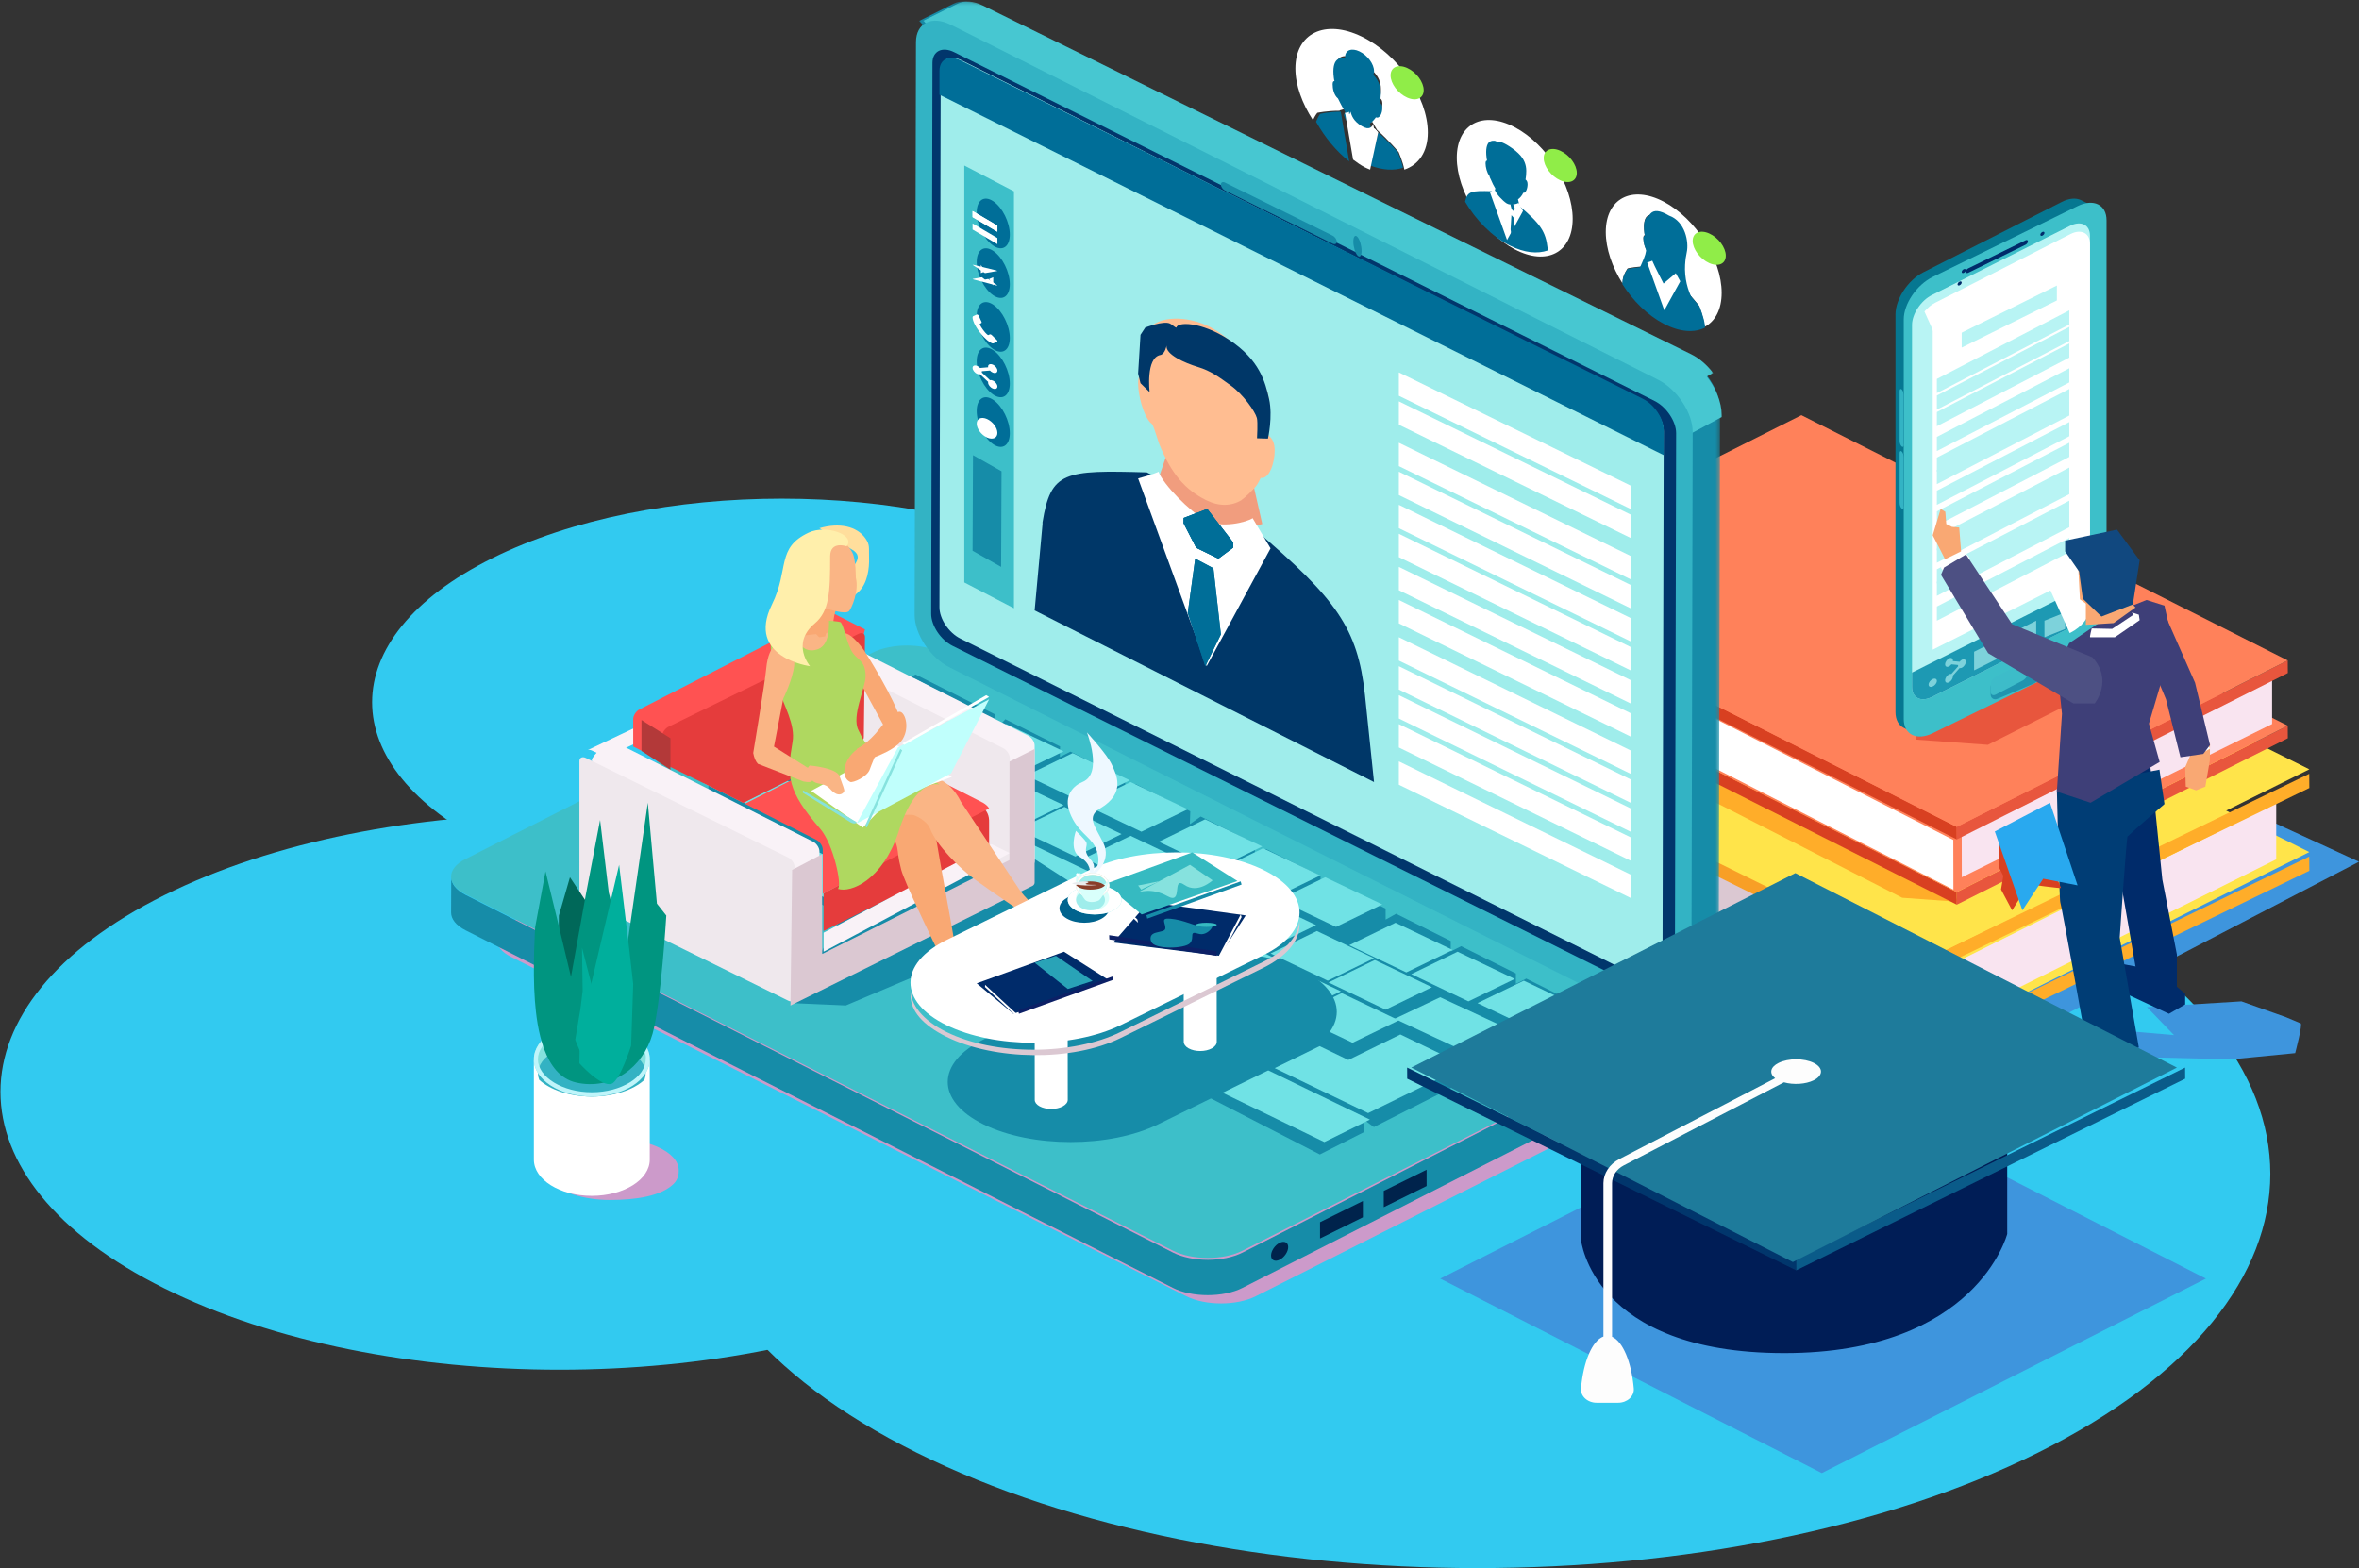 
<svg width="570px" height="379px" viewBox="0 0 570 379" version="1.1" xmlns="http://www.w3.org/2000/svg" xmlns:xlink="http://www.w3.org/1999/xlink">
    <rect x="0" y="0" width="570" height="379" fill="#333333" stroke="none"/>
    <defs>
        <polygon id="path-1" points="0.049 0.366 193.608 0.366 193.608 244.918 0.049 244.918"></polygon>
        <polygon id="path-3" points="0.049 0.363 190.946 0.363 190.946 96.886 0.049 96.886"></polygon>
    </defs>
    <g id="Welcome" stroke="none" stroke-width="1" fill="none" fill-rule="evenodd">
        <g id="Home" transform="translate(-135, -1213)">
            <g id="Group-579" transform="translate(135, 1213)">
                <g id="Group-15" transform="translate(0, 120)" fill="#32CAF0">
                    <path d="M492.453,96.314 C567.282,133.52 567.282,193.844 492.453,231.051 C417.624,268.257 296.302,268.257 221.473,231.051 C146.644,193.844 146.644,133.52 221.473,96.314 C296.302,59.107 417.624,59.107 492.453,96.314" id="Fill-4"></path>
                    <path d="M230.733,96.35 C283.49,122.582 283.49,165.113 230.733,191.344 C177.977,217.576 92.441,217.576 39.684,191.344 C-13.073,165.113 -13.073,122.582 39.684,96.35 C92.441,70.119 177.977,70.119 230.733,96.35" id="Fill-6"></path>
                    <path d="M258.874,14.92 C297.527,34.139 297.527,65.298 258.874,84.517 C220.222,103.736 157.554,103.736 118.901,84.517 C80.249,65.298 80.249,34.139 118.901,14.92 C157.554,-4.299 220.222,-4.299 258.874,14.92" id="Fill-8"></path>
                </g>
                <path d="M539.276,256 L513.08,255.376 L506,248.479 L525.299,250.152 L518.775,243.401 L541.592,242 L552.355,245.822 L555.877,247.308 C556.495,247.3 554.579,254.507 554.579,254.507 L539.276,256 Z" id="Fill-16" fill="#3E95DD"></path>
                <polygon id="Fill-18" fill="#3E95DD" points="547.692 198 570 208.253 492.951 248.346 465 251"></polygon>
                <polygon id="Fill-20" fill="#3E95DD" points="467 256 452.774 254.964 319 187.706 346.302 174"></polygon>
                <polygon id="Fill-22" fill="#F89F26" points="329 186 329.027 189.409 464 256 463.972 252.591"></polygon>
                <polygon id="Fill-24" fill="#FFAD29" points="464 252.562 464.028 256 558 210.435 557.975 207"></polygon>
                <polygon id="Fill-26" fill="#FFE44A" points="329 184.082 465.257 252 558 205.918 421.742 138"></polygon>
                <polygon id="Fill-28" fill="#DBC8D2" points="338 173 338.034 186.604 466 250 465.967 236.399"></polygon>
                <polygon id="Fill-30" fill="#F9E4F0" points="550 194 550 207.681 465.033 250 465 236.336"></polygon>
                <polygon id="Fill-32" fill="#F89F26" points="329 166 329.027 169.409 464 236 463.972 232.591"></polygon>
                <polygon id="Fill-34" fill="#FFAD29" points="464 232.563 464.028 236 558 190.435 557.975 187"></polygon>
                <polygon id="Fill-36" fill="#FFE44A" points="329 164.082 465.257 232 558 185.918 421.742 118"></polygon>
                <polygon id="Fill-38" fill="#FFAD29" points="474 218 459.623 216.964 346 158.939 366.76 148"></polygon>
                <g id="Group-46" transform="translate(355, 116)">
                    <polygon id="Fill-40" fill="#D84021" points="0.277 40.321 0.3 43.351 117.818 102.632 117.795 99.599"></polygon>
                    <polygon id="Fill-42" fill="#E8563D" points="117.795 99.599 117.818 102.632 197.801 62.41 197.779 59.377"></polygon>
                    <polygon id="Fill-44" fill="#FF815A" points="0.277 40.321 117.795 99.599 197.779 59.377 80.264 0.097"></polygon>
                </g>
                <polygon id="Fill-47" fill="#FFFFFF" points="362 147 362.027 159.013 472 215 471.973 202.987"></polygon>
                <polygon id="Fill-49" fill="#F9E4F0" points="549 163 549 174.971 474.028 212 474 200.043"></polygon>
                <g id="Group-57" transform="translate(355, 100)">
                    <polygon id="Fill-51" fill="#D84021" points="0.277 40.556 0.3 43.586 117.818 102.867 117.795 99.834"></polygon>
                    <polygon id="Fill-53" fill="#E8563D" points="117.795 99.834 117.818 102.867 197.801 62.645 197.779 59.612"></polygon>
                    <polygon id="Fill-55" fill="#FF815A" points="0.277 40.556 117.795 99.834 197.779 59.612 80.264 0.334"></polygon>
                </g>
                <polygon id="Fill-58" fill="#E8563D" points="463 178.744 480.333 180 526 157.035 499.917 153 463 174.155"></polygon>
                <path d="M464.685,175.474 L498.173,158.445 C501.85,156.576 504.858,151.987 504.858,148.248 L504.858,52.196 C504.858,51.05 507,50.488 507,50.488 L502.823,48.359 C501.617,47.782 499.975,47.881 498.173,48.798 L464.685,65.826 C461.008,67.696 458,72.285 458,76.023 L458,172.075 C458,173.945 458.752,175.262 459.964,175.877 L464.136,178 C464.136,178 463.464,176.094 464.685,175.474" id="Fill-60" fill="#067791"></path>
                <path d="M466.991,177.197 L502.009,160.072 C505.854,158.192 509,153.577 509,149.818 L509,53.22 C509,49.46 505.854,47.922 502.009,49.803 L466.991,66.928 C463.146,68.808 460,73.422 460,77.182 L460,173.78 C460,177.54 463.146,179.078 466.991,177.197" id="Fill-62" fill="#3DBFC9"></path>
                <path d="M466.81,168.434 L500.19,151.705 C502.835,150.378 505,147.978 505,145.326 L505,56.976 C505,54.324 502.835,53.24 500.19,54.566 L466.81,71.296 C464.164,72.621 462,75.876 462,78.527 L462,166.024 C462,168.676 464.164,169.76 466.81,168.434" id="Fill-64" fill="#B8F4F4"></path>
                <path d="M475.546,64.869 L489.454,58.063 C489.754,57.916 490,58.036 490,58.33 C490,58.623 489.754,58.984 489.454,59.131 L475.546,65.937 C475.246,66.084 475,65.964 475,65.67 C475,65.376 475.246,65.016 475.546,64.869" id="Fill-66" fill="#002B6A"></path>
                <path d="M482.649,163.787 L491.351,160.134 C492.258,159.753 493,160.228 493,160.989 L493,162.857 C493,163.618 492.258,164.849 491.351,165.23 L482.649,168.883 C481.742,169.264 481,168.656 481,167.894 L481,166.026 C481,165.265 481.742,164.168 482.649,163.787" id="Fill-68" fill="#2094AF"></path>
                <path d="M482.237,163.543 L488.763,160.151 C489.443,159.797 490,160.087 490,160.794 L490,162.528 C490,163.235 489.443,164.103 488.763,164.457 L482.237,167.849 C481.556,168.202 481,167.913 481,167.207 L481,165.472 C481,164.765 481.556,163.897 482.237,163.543" id="Fill-70" fill="#3DBCC9"></path>
                <path d="M474,65.724 C474,65.477 474.224,65.176 474.5,65.053 C474.776,64.929 475,65.03 475,65.276 C475,65.523 474.776,65.824 474.5,65.947 C474.224,66.071 474,65.97 474,65.724" id="Fill-72" fill="#002B6A"></path>
                <path d="M473,68.724 C473,68.477 473.224,68.176 473.5,68.053 C473.776,67.93 474,68.029 474,68.276 C474,68.523 473.776,68.824 473.5,68.947 C473.224,69.071 473,68.97 473,68.724" id="Fill-74" fill="#002B6A"></path>
                <path d="M493.147,56.342 C493.342,56.08 493.658,55.939 493.854,56.026 C494.049,56.113 494.049,56.396 493.854,56.658 C493.658,56.92 493.342,57.061 493.147,56.974 C492.951,56.887 492.951,56.604 493.147,56.342" id="Fill-76" fill="#002B6A"></path>
                <path d="M459.361,107.797 L459.5,108 C459.555,108.009 459.836,107.569 459.898,107.491 C459.961,107.414 460,107.249 460,107.014 L460,95.38 C460,94.911 459.844,94.335 459.654,94.1 C459.548,93.97 459.453,93.971 459.39,94.078 C459.39,94.078 459,94.447 459,94.656 L459.308,106.16 C459.308,106.63 459.17,107.563 459.361,107.797" id="Fill-78" fill="#067791"></path>
                <path d="M459.427,122.437 L459.466,123 L459.88,122.504 C459.954,122.434 460,122.262 460,122.013 L460,110.38 C460,109.911 459.835,109.335 459.634,109.1 C459.533,108.983 459.442,108.972 459.376,109.05 L459,109.532 L459.268,121.16 C459.268,121.629 459.427,122.437 459.427,122.437" id="Fill-80" fill="#067791"></path>
                <path d="M459.5,107.896 L459.5,107.896 C459.775,108.139 460,107.941 460,107.455 L460,95.427 C460,94.941 459.775,94.346 459.5,94.104 C459.225,93.861 459,94.059 459,94.545 L459,106.573 C459,107.059 459.225,107.654 459.5,107.896" id="Fill-82" fill="#33B3C4"></path>
                <path d="M459.5,122.896 L459.5,122.896 C459.775,123.139 460,122.941 460,122.455 L460,110.427 C460,109.942 459.775,109.346 459.5,109.103 C459.225,108.861 459,109.059 459,109.544 L459,121.573 C459,122.059 459.225,122.654 459.5,122.896" id="Fill-84" fill="#33B3C4"></path>
                <path d="M505,141 L505,145.341 C505,147.991 502.835,150.39 500.19,151.716 L466.81,168.435 C464.165,169.759 462,168.676 462,166.026 L462,162.538 L505,141 Z" id="Fill-86" fill="#1D99B3"></path>
                <polygon id="Fill-88" fill="#7DD2DB" points="477 162 492 154.495 492 150 477 157.505"></polygon>
                <path d="M470.938,162.962 C471.152,162.852 471.35,162.825 471.508,162.869 L473.139,161.028 C473.131,160.98 473.125,160.931 473.125,160.877 C473.125,160.824 473.131,160.768 473.139,160.713 L471.508,160.546 C471.35,160.752 471.152,160.928 470.938,161.038 C470.42,161.304 470,161.088 470,160.557 C470,160.026 470.42,159.38 470.938,159.114 C471.456,158.848 471.875,159.064 471.875,159.595 C471.875,159.649 471.87,159.704 471.862,159.76 L473.493,159.926 C473.65,159.72 473.848,159.544 474.063,159.434 C474.581,159.169 475,159.384 475,159.915 C475,160.446 474.581,161.093 474.063,161.358 C473.848,161.469 473.65,161.495 473.493,161.451 L471.862,163.292 C471.87,163.34 471.875,163.39 471.875,163.443 C471.875,163.975 471.456,164.62 470.938,164.886 C470.42,165.152 470,164.937 470,164.405 C470,163.874 470.42,163.228 470.938,162.962" id="Fill-90" fill="#7DD2DB"></path>
                <path d="M466,165.447 C466,165.941 466.448,166.141 467,165.894 C467.552,165.647 468,165.047 468,164.553 C468,164.059 467.552,163.859 467,164.106 C466.448,164.353 466,164.953 466,165.447" id="Fill-92" fill="#7DD2DB"></path>
                <polygon id="Fill-94" fill="#7DD2DB" points="503.145 147 506 147.644 500 149"></polygon>
                <polygon id="Fill-96" fill="#7DD2DB" points="503.145 150 506 148 500 149.402"></polygon>
                <polygon id="Fill-98" fill="#7DD2DB" points="494 154 499 152 499 148 494 150.001"></polygon>
                <polygon id="Fill-100" fill="#FFFFFF" points="503 138.883 467 157 467 78.117 503 60"></polygon>
                <path d="M467.609,73.154 L500.291,56.561 C502.881,55.246 505,56.322 505,58.952 L505,146.58 C505,149.209 502.881,151.59 500.291,152.906 L500.105,153 L465,75.288 C465.749,74.398 466.646,73.643 467.609,73.154" id="Fill-102" fill="#FFFFFF"></path>
                <polygon id="Fill-104" fill="#B8F4F4" points="474 84 497 72.606 497 69 474 80.394"></polygon>
                <polygon id="Fill-106" fill="#B8F4F4" points="468 95 500 78.422 500 75 468 91.578"></polygon>
                <polygon id="Fill-108" fill="#B8F4F4" points="468 99 500 82.422 500 79 468 95.578"></polygon>
                <polygon id="Fill-110" fill="#B8F4F4" points="468 103 500 86.422 500 83 468 99.578"></polygon>
                <polygon id="Fill-112" fill="#B8F4F4" points="468 109 500 92.422 500 89 468 105.578"></polygon>
                <polygon id="Fill-114" fill="#B8F4F4" points="468 114 500 97.422 500 94 468 110.578"></polygon>
                <polygon id="Fill-116" fill="#B8F4F4" points="468 117 500 100.422 500 97 468 113.578"></polygon>
                <polygon id="Fill-118" fill="#B8F4F4" points="468 122 500 105.422 500 102 468 118.578"></polygon>
                <polygon id="Fill-120" fill="#B8F4F4" points="468 127 500 110.422 500 107 468 123.578"></polygon>
                <polygon id="Fill-122" fill="#B8F4F4" points="468 133 500 116.422 500 113 468 129.578"></polygon>
                <polygon id="Fill-124" fill="#B8F4F4" points="468 136 500 119.422 500 116 468 132.578"></polygon>
                <polygon id="Fill-126" fill="#B8F4F4" points="468 141 500 124.422 500 121 468 137.578"></polygon>
                <polygon id="Fill-128" fill="#B8F4F4" points="468 144 500 127.422 500 124 468 140.578"></polygon>
                <polygon id="Fill-130" fill="#B8F4F4" points="468 150 500 133.422 500 130 468 146.578"></polygon>
                <polygon id="Fill-132" fill="#002B6A" points="528 240.136 528 242.741 524.079 245 513.662 240.136 513 233 521.382 234.585"></polygon>
                <path d="M504.335,250.791 C504.005,250.791 496.859,251.878 496.859,251.878 L494,255.258 L495.099,256.524 L511.786,258 L513.633,256.407 L515,255.258 L513.241,250 L504.335,250.791 Z" id="Fill-134" fill="#002B6A"></path>
                <path d="M518.55,180 C518.55,180.511 519.255,182.638 519.255,182.638 L520.463,192.643 L522.477,212.539 L526,230.681 L526,241.544 L522.275,243 L516.94,238.968 L511,204.812 L518.55,180 Z" id="Fill-136" fill="#002B6A"></path>
                <path d="M497,190.804 C497,190.804 497.593,217.769 497.83,218.097 C498.067,218.424 504.234,252.704 504.234,252.704 C504.234,252.704 508.859,256.307 509.215,255.979 C509.571,255.652 516.805,253.141 516.805,253.141 L512.18,226.612 C512.18,226.612 513.822,202.41 514.078,202.158 C515.855,200.409 523,194.32 523,194.32 L521.786,186 L497,190.804 Z" id="Fill-138" fill="#003D75"></path>
                <path d="M470.839,137 C470.839,136.659 467,129.374 467,129.374 L468.92,123 L470.049,123.683 L470.274,126.642 L471.629,127.325 L473.398,127.474 L474,135.065 L470.839,137 Z" id="Fill-140" fill="#F9A873"></path>
                <polygon id="Fill-142" fill="#FFFFFF" points="469.346 135.465 469 137.29 472.141 141 476 134.953 474.368 133"></polygon>
                <polygon id="Fill-144" fill="#F9A873" points="534 179.78 533.951 183.789 532.877 190.102 530.637 191 528.14 190.102 528 185.42 530.754 179"></polygon>
                <polygon id="Fill-146" fill="#FFFFFF" points="533.615 180 534 180.9 532.938 181.528 527.01 182 527 181.316"></polygon>
                <polygon id="Fill-148" fill="#3E3F78" points="532.375 182.2 526.854 183 523.371 169.008 515 149.017 522.441 147 530.389 165 534 180.044"></polygon>
                <polygon id="Fill-150" fill="#3E3F78" points="499.957 155.457 510.638 148.19 518.667 145 522.997 146.359 525 155.457 519.243 174.878 521.834 184.14 505.139 194 497 191.325 497.239 187.656 498.23 172.488 497.079 161.433"></polygon>
                <path d="M504,151 L504,144.918 C504,144.918 511.871,142.716 512.258,143.031 C512.645,143.345 516,146.806 516,146.806 L510.71,150.58 L504,151 Z" id="Fill-152" fill="#F9A873"></path>
                <path d="M508,149 C507.89,148.548 502.57,144.839 502.57,144.839 L502,134 L505.418,137.951 L508,149 Z" id="Fill-154" fill="#F9A873"></path>
                <polygon id="Fill-156" fill="#11487F" points="499 133.265 499 130.656 511.533 128 517 135.415 515.361 146.075 507.766 149 503.266 144.684 502.375 138.131"></polygon>
                <path d="M515.52,148.552 C515.536,148.572 510.342,151.98 510.342,151.98 L505.417,151.875 C505.417,151.875 504.877,154 505.026,154 L511.021,154 L517,149.877 L516.802,148.552 L515.101,148 L515.52,148.552 Z" id="Fill-158" fill="#FFFFFF"></path>
                <path d="M505.564,158.839 L486.2,150.851 L475.037,134 L469.741,137.158 L469,138.924 L480.391,157.854 L501.008,170 L506.134,170 C506.134,170 510.69,164.419 505.564,158.839" id="Fill-160" fill="#4D5083"></path>
                <path d="M483,201 L483.071,209.732 L484.059,211.667 L483.502,214.955 L486.182,220 L490.149,213.697 C490.149,213.697 498.173,214.794 497.997,214.592 C497.82,214.39 495.928,209.098 495.928,209.098 L483,201 Z" id="Fill-162" fill="#D84021"></path>
                <polygon id="Fill-164" fill="#29A9EF" points="482 200.938 488.667 220 493.7 212.356 502 213.962 495.334 194"></polygon>
                <path d="M412.046,249.564 L248.93,167.572 C244.274,165.232 226.529,170.678 221.911,173.018 L123.451,222.765 C118.828,225.106 118.854,228.921 123.503,231.258 L286.618,313.249 C291.27,315.586 298.846,315.582 303.468,313.245 L410.451,259.26 C418.468,254.657 416.699,251.897 412.046,249.564" id="Fill-166" fill="#CC9ACA"></path>
                <path d="M398.557,252.677 L300.254,302.703 C295.64,305.053 288.076,305.057 283.431,302.707 L112.529,216.295 C110.194,215.111 109.022,213.554 109.03,212 C109.017,214.846 109.009,217.689 109,220.532 C108.996,222.086 110.165,223.648 112.502,224.832 L283.41,311.239 C288.046,313.589 295.612,313.585 300.228,311.239 L398.527,261.209 C400.822,260.047 401.966,258.508 401.975,256.973 C401.979,254.13 401.992,251.283 402,248.44 C401.992,249.976 400.848,251.511 398.557,252.677" id="Fill-168" fill="#168CA8"></path>
                <path d="M398.5,243.88 L227.579,157.759 C222.93,155.414 215.365,155.414 210.755,157.759 L112.446,207.614 C107.83,209.959 107.855,213.783 112.498,216.125 L283.417,302.246 C288.062,304.587 295.627,304.583 300.241,302.242 L398.554,252.384 C403.171,250.042 403.145,246.218 398.5,243.88" id="Fill-170" fill="#3DBFC9"></path>
                <polygon id="Fill-172" fill="#168CA8" points="187.972 211.923 187.892 213.296 211.239 224.926 268.8 253.594 269.946 253.018 269.965 254.181 290.806 264.546 291.91 263.989 291.832 265.067 318.909 279 329.645 273.56 329.632 270.653 331.97 272.374 355.079 260.66 355.104 256.98 358.761 258.804 369.012 253.595 369.049 250.753 371.236 252.483 382 246.847 381.999 243.082 368.79 236.497 366.274 237.779 366.274 235.251 353.057 228.665 350.54 229.937 350.539 227.412 337.33 220.83 334.808 222.243 334.801 219.576 321.593 212.995 319.075 214.522 319.075 211.745 305.866 205.163 303.136 206.927 303.347 203.9 290.124 197.327 287.501 199.181 287.608 196.065 274.389 189.485 271.884 191.131 271.883 188.236 258.655 181.647 256.102 182.942 256.141 180.394 242.913 173.811 240.645 176.336 240.443 172.651 221.219 163 210.504 168.432 210.504 170.837 208.111 169.645 197.397 175.077 197.397 177.492 194.989 176.29 184.281 181.723 184.281 184.14 181.874 182.939 171.178 188.372 171.178 190.857 168.697 189.621 158 195.047 158.123 198.467 186.567 212.636"></polygon>
                <polygon id="Fill-174" fill="#70E2E5" points="318 223.574 306.81 229 293 222.426 304.194 217"></polygon>
                <polygon id="Fill-176" fill="#70E2E5" points="331 270.575 319.999 276 292 262.432 302.995 257"></polygon>
                <polygon id="Fill-178" fill="#70E2E5" points="366 236.577 354.809 242 341 235.419 352.191 230"></polygon>
                <polygon id="Fill-180" fill="#70E2E5" points="338 246.58 326.811 252 313 245.428 324.188 240"></polygon>
                <polygon id="Fill-182" fill="#70E2E5" points="324 239.573 312.816 245 299 238.419 310.197 233"></polygon>
                <polygon id="Fill-184" fill="#70E2E5" points="346 238.576 334.805 244 321 237.432 332.186 232"></polygon>
                <polygon id="Fill-186" fill="#70E2E5" points="382 243.579 370.807 249 357 242.421 368.19 237"></polygon>
                <polygon id="Fill-188" fill="#70E2E5" points="308 231.572 296.814 237 283 230.421 294.199 225"></polygon>
                <polygon id="Fill-190" fill="#70E2E5" points="305 243.575 293.803 249 280 242.419 291.186 237"></polygon>
                <polygon id="Fill-192" fill="#70E2E5" points="318 250.576 306.811 256 293 249.424 304.194 244"></polygon>
                <polygon id="Fill-194" fill="#70E2E5" points="290 237.578 278.809 243 265 236.423 276.191 231"></polygon>
                <polygon id="Fill-196" fill="#70E2E5" points="369 250.781 358.012 256 337 246.209 347.99 241"></polygon>
                <polygon id="Fill-198" fill="#70E2E5" points="354 257.528 341.429 263.687 334.216 267.219 330.576 269 308 258.13 318.857 252.816 325.79 256.158 338.361 250"></polygon>
                <polygon id="Fill-200" fill="#70E2E5" points="301 254.822 290.074 260 269 250.186 279.932 245"></polygon>
                <polygon id="Fill-202" fill="#70E2E5" points="239 173.608 228.988 179 211 169.402 221.021 164"></polygon>
                <polygon id="Fill-204" fill="#70E2E5" points="257 194.574 245.803 200 232 193.426 243.19 188"></polygon>
                <polygon id="Fill-206" fill="#70E2E5" points="319 211.577 307.813 217 294 210.425 305.197 205"></polygon>
                <polygon id="Fill-208" fill="#70E2E5" points="301 216.569 289.816 222 276 215.417 287.19 210"></polygon>
                <polygon id="Fill-210" fill="#70E2E5" points="279 244.626 268.245 250 210 221.374 220.732 216"></polygon>
                <polygon id="Fill-212" fill="#70E2E5" points="257 181.574 245.803 187 232 180.423 243.177 175"></polygon>
                <polygon id="Fill-214" fill="#70E2E5" points="213 199.733 202.351 205 170 189.274 180.636 184"></polygon>
                <polygon id="Fill-216" fill="#70E2E5" points="305 204.569 293.808 210 280 203.424 291.189 198"></polygon>
                <polygon id="Fill-218" fill="#70E2E5" points="250 204.57 238.806 210 225 203.427 236.194 198"></polygon>
                <polygon id="Fill-220" fill="#70E2E5" points="197 204.677 186.21 210 158 196.323 168.779 191"></polygon>
                <polygon id="Fill-222" fill="#70E2E5" points="287 208.573 275.801 214 262 207.424 273.196 202"></polygon>
                <polygon id="Fill-224" fill="#70E2E5" points="230 207.574 218.803 213 205 206.426 216.189 201"></polygon>
                <polygon id="Fill-226" fill="#70E2E5" points="263 210.577 251.806 216 238 209.423 249.199 204"></polygon>
                <polygon id="Fill-228" fill="#70E2E5" points="244 214.573 232.805 220 219 213.42 230.192 208"></polygon>
                <polygon id="Fill-230" fill="#70E2E5" points="334 218.577 322.824 224 309 217.425 320.2 212"></polygon>
                <polygon id="Fill-232" fill="#70E2E5" points="219 215.817 208.068 221 187 211.184 197.921 206"></polygon>
                <polygon id="Fill-234" fill="#70E2E5" points="279 218.576 267.802 224 254 217.424 265.197 212"></polygon>
                <polygon id="Fill-236" fill="#70E2E5" points="260 221.572 248.82 227 235 220.424 246.192 215"></polygon>
                <polygon id="Fill-238" fill="#70E2E5" points="351 229.576 339.801 235 326 228.428 337.195 223"></polygon>
                <polygon id="Fill-240" fill="#70E2E5" points="294 225.569 282.806 231 269 224.427 280.194 219"></polygon>
                <polygon id="Fill-242" fill="#70E2E5" points="332 231.576 320.82 237 307 230.427 318.195 225"></polygon>
                <polygon id="Fill-244" fill="#70E2E5" points="274 229.575 262.801 235 249 228.426 260.199 223"></polygon>
                <polygon id="Fill-246" fill="#70E2E5" points="273 188.582 261.804 194 248 187.427 259.179 182"></polygon>
                <polygon id="Fill-248" fill="#70E2E5" points="241 186.725 230.358 192 198 176.272 208.653 171"></polygon>
                <polygon id="Fill-250" fill="#70E2E5" points="219 188.413 208.578 194 185 181.587 195.419 176"></polygon>
                <polygon id="Fill-252" fill="#70E2E5" points="287 195.575 275.803 201 262 194.426 273.186 189"></polygon>
                <polygon id="Fill-254" fill="#70E2E5" points="234 195.574 222.806 201 209 194.429 220.19 189"></polygon>
                <polygon id="Fill-256" fill="#70E2E5" points="271 201.572 259.827 207 246 200.427 257.201 195"></polygon>
                <g id="Group-266" transform="translate(307, 258)" fill="#00234C">
                    <path d="M0.122,45.421 C0.122,46.551 1.048,47.009 2.191,46.444 C3.334,45.879 4.26,44.505 4.26,43.376 C4.26,42.246 3.334,41.788 2.191,42.353 C1.048,42.918 0.122,44.292 0.122,45.421" id="Fill-258"></path>
                    <polygon id="Fill-260" points="27.353 33.74 37.707 28.623 37.707 24.685 27.353 29.802"></polygon>
                    <polygon id="Fill-262" points="75.63 9.833 88.795 3.352 88.795 0.038 75.63 6.519"></polygon>
                    <polygon id="Fill-264" points="11.956 41.305 22.31 36.187 22.31 32.249 11.956 37.367"></polygon>
                </g>
                <g id="Group-269" transform="translate(222, 0)">
                    <mask id="mask-2" fill="white">
                        <use xlink:href="#path-1"></use>
                    </mask>
                    <g id="Clip-268"></g>
                    <path d="M185.205,86.338 L14.461,1.356 C12.13,0.195 10.004,0.089 8.47,0.861 C5.661,2.268 2.857,3.675 0.049,5.078 C1.583,4.306 183.918,244.158 182.401,244.918 C183.798,244.22 185.205,243.515 186.607,242.817 C188.013,242.112 189.415,241.41 190.813,240.704 C192.33,239.944 193.276,238.331 193.284,236.046 L193.608,98.884 C193.621,94.292 189.845,88.649 185.205,86.338" id="Fill-267" fill="#168CA8" mask="url(#mask-2)"></path>
                </g>
                <path d="M377,92.191 L395.91,82 L412.27,90.817 C414.519,93.63 416.008,97.169 416,100.265 L415.999,100.791 L404.477,107 L377,92.191 Z" id="Fill-270" fill="#47C7D1"></path>
                <g id="Group-274" transform="translate(223, 0)">
                    <mask id="mask-4" fill="white">
                        <use xlink:href="#path-3"></use>
                    </mask>
                    <g id="Clip-273"></g>
                    <path d="M0.049,5.035 C2.863,3.643 5.674,2.248 8.49,0.853 C10.027,0.088 12.158,0.194 14.495,1.345 L185.634,85.607 C187.658,86.604 189.492,88.242 190.946,90.132 C185.035,93.38 178.825,96.886 178.825,96.886 L4.28,9.887 C1.689,6.712 0.182,4.969 0.049,5.035" id="Fill-272" fill="#47C7D1" mask="url(#mask-4)"></path>
                </g>
                <path d="M400.594,91.748 L229.786,6.002 C225.14,3.666 221.337,5.557 221.324,10.191 L221,148.581 C220.983,153.222 224.765,158.923 229.403,161.258 L400.213,247.005 C404.856,249.333 408.663,247.435 408.681,242.798 L409,104.407 C409.017,99.766 405.235,94.076 400.594,91.748" id="Fill-275" fill="#33B3C4"></path>
                <path d="M399.786,96.896 L230.543,12.61 C227.662,11.18 225.317,12.353 225.308,15.198 L225,148.334 C224.991,151.18 227.318,154.671 230.2,156.102 L399.448,240.387 C402.316,241.814 404.688,240.664 404.696,237.819 L405,104.678 C405.009,101.84 402.659,98.323 399.786,96.896" id="Fill-277" fill="#01366C"></path>
                <path d="M396.931,96.672 L232.389,14.595 C229.588,13.201 227.308,14.343 227.299,17.115 L227,146.762 C226.991,149.534 229.254,152.933 232.056,154.326 L396.602,236.403 C399.391,237.793 401.696,236.673 401.705,233.902 L402,104.25 C402.009,101.486 399.725,98.061 396.931,96.672" id="Fill-279" fill="#9FEDEB"></path>
                <polygon id="Fill-281" fill="#FFFFFF" points="338 184 394 211.354 394 217 338 189.646"></polygon>
                <polygon id="Fill-283" fill="#FFFFFF" points="338 175 394 202.354 394 208 338 180.646"></polygon>
                <polygon id="Fill-285" fill="#FFFFFF" points="338 168 394 195.354 394 201 338 173.646"></polygon>
                <polygon id="Fill-287" fill="#FFFFFF" points="338 161 394 188.354 394 194 338 166.646"></polygon>
                <polygon id="Fill-289" fill="#FFFFFF" points="338 154 394 181.354 394 187 338 159.646"></polygon>
                <polygon id="Fill-291" fill="#FFFFFF" points="338 145 394 172.354 394 178 338 150.646"></polygon>
                <polygon id="Fill-293" fill="#FFFFFF" points="338 137 394 164.354 394 170 338 142.646"></polygon>
                <polygon id="Fill-295" fill="#FFFFFF" points="338 129 394 156.354 394 162 338 134.646"></polygon>
                <polygon id="Fill-297" fill="#FFFFFF" points="338 122 394 149.354 394 155 338 127.646"></polygon>
                <polygon id="Fill-299" fill="#FFFFFF" points="338 114 394 141.354 394 147 338 119.646"></polygon>
                <polygon id="Fill-301" fill="#FFFFFF" points="338 107 394 134.354 394 140 338 112.646"></polygon>
                <polygon id="Fill-303" fill="#FFFFFF" points="338 97 394 124.354 394 130 338 102.646"></polygon>
                <polygon id="Fill-305" fill="#FFFFFF" points="338 90 394 117.354 394 123 338 95.646"></polygon>
                <path d="M396.922,96.351 L232.101,14.592 C229.295,13.205 227.012,14.342 227.003,17.102 L227,22.888 L401.997,110 L402,103.9 C402.009,101.147 399.72,97.735 396.922,96.351" id="Fill-307" fill="#006E98"></path>
                <path d="M251.905,126.674 L251.905,126.228 C253.887,113.879 257.229,113.594 277.101,114.16 L303.067,127.851 C322.947,144.721 328.039,151.832 329.798,167.857 L332,189 L250,147.523 L251.905,126.674 Z" id="Fill-309" fill="#003768"></path>
                <polygon id="Fill-311" fill="#F19D7E" points="280 115.436 281.858 110 292.733 115.726 302.889 117.339 305 126.637 292.948 130"></polygon>
                <path d="M302.669,125.226 C301.431,126.143 294.918,127.878 291.156,125.67 C287.398,123.466 281.159,117.2 279.922,114 C278.892,114.583 275,115.624 275,115.624 L291.562,161 L307,132.519 L302.669,125.226 Z" id="Fill-313" fill="#FFFFFF"></path>
                <polygon id="Fill-315" fill="#006E98" points="286.016 125.17 291.704 123 298 131.134 297.983 132.325 294.395 135 289.039 132.381 286 126.464"></polygon>
                <polygon id="Fill-317" fill="#006E98" points="286.016 125.17 291.704 123 298 131.134 297.983 132.325 294.395 135 289.039 132.381 286 126.464"></polygon>
                <polygon id="Fill-319" fill="#006E98" points="295 153.314 291.242 161 287 148.12 288.798 135 293.19 137.328"></polygon>
                <polygon id="Fill-321" fill="#006E98" points="286.016 125.17 291.704 123 298 131.134 297.983 132.325 294.395 135 289.039 132.381 286 126.464"></polygon>
                <polygon id="Fill-323" fill="#006E98" points="295 153.314 291.242 161 287 148.12 288.798 135 293.19 137.328"></polygon>
                <path d="M275,92.601 C275,90.724 275.539,90.242 276.461,90.394 C276.24,86.454 275.691,82.124 277.089,80.018 C279.753,75.995 287.107,76.386 292.126,78.902 C296.942,81.316 303.081,87.223 305.775,93.557 C307.432,97.464 306.592,101.095 306.379,105.131 C307.401,105.914 308,106.948 308,108.932 C308,111.879 306.68,115.872 304.615,115.5 C304.351,116.087 304.055,116.632 303.738,117.144 C303.717,117.177 303.689,117.2 303.672,117.225 C302.959,118.307 300.45,120.577 299.998,120.826 C300.003,120.84 300.006,120.853 300.007,120.86 C297.509,122.333 294.547,122.433 291.366,120.839 C286.506,118.402 283.068,114.648 280.116,107.352 C279.89,106.804 278.875,103.39 278.589,102.902 C278.419,102.383 277.955,102.139 277.955,102.139 C276.135,100.099 275,95.333 275,92.601" id="Fill-325" fill="#FFBD91"></path>
                <path d="M281.878,83.516 C281.566,85.667 286.29,87.724 289.443,88.684 C292.595,89.643 294.448,91.06 297.393,93.167 C300.368,95.302 303.278,99.427 303.695,101.018 C303.953,101.975 303.731,105.918 303.731,105.918 L306.372,106 C306.372,106 307.584,100.636 306.64,96.427 C305.729,92.373 304.372,86.936 296.917,82.073 C290.155,77.659 284.459,77.749 284.244,79.18 C283.722,79.042 283.297,78.464 282.667,78.177 C281.093,77.46 276.73,79.156 276.73,79.156 L275.578,80.909 L275,90.29 L275.575,92.608 L277.776,94.761 C277.776,94.761 276.799,86.463 280.373,85.793 C281.501,85.585 281.878,83.516 281.878,83.516" id="Fill-327" fill="#003768"></path>
                <polygon id="Fill-329" fill="#3DBFC9" points="245 46.236 233 40 233 140.764 245 147"></polygon>
                <polygon id="Fill-331" fill="#168CA8" points="235 133.105 241.896 137 242 113.895 235.105 110"></polygon>
                <path d="M244,56.683 C244,59.646 242.209,60.847 240,59.365 C237.791,57.883 236,54.28 236,51.317 C236,48.354 237.791,47.153 240,48.635 C242.209,50.117 244,53.72 244,56.683" id="Fill-333" fill="#006E98"></path>
                <path d="M244,68.683 C244,71.646 242.209,72.847 240,71.365 C237.791,69.883 236,66.28 236,63.317 C236,60.354 237.791,59.153 240,60.635 C242.209,62.117 244,65.72 244,68.683" id="Fill-335" fill="#006E98"></path>
                <path d="M244,81.683 C244,84.646 242.209,85.847 240,84.365 C237.791,82.883 236,79.28 236,76.317 C236,73.354 237.791,72.153 240,73.635 C242.209,75.117 244,78.72 244,81.683" id="Fill-337" fill="#006E98"></path>
                <path d="M244,92.683 C244,95.646 242.209,96.847 240,95.365 C237.791,93.884 236,90.28 236,87.317 C236,84.354 237.791,83.153 240,84.635 C242.209,86.116 244,89.72 244,92.683" id="Fill-339" fill="#006E98"></path>
                <path d="M244,104.683 C244,107.646 242.209,108.847 240,107.365 C237.791,105.883 236,102.28 236,99.317 C236,96.354 237.791,95.153 240,96.635 C242.209,98.117 244,101.72 244,104.683" id="Fill-341" fill="#006E98"></path>
                <path d="M238,67.561 L237.223,67 L235,67.416 C235.08,67.477 235.189,67.53 235.31,67.561 L240.691,68.972 C240.81,69.003 240.92,69.007 241,68.989 L238.778,67.408 L238,67.561 Z" id="Fill-343" fill="#FFFFFF"></path>
                <path d="M241,65.477 C240.919,65.42 240.811,65.371 240.69,65.341 L235.309,64.026 C235.189,63.997 235.081,63.993 235,64.011 L238,66 L241,65.477 Z" id="Fill-345" fill="#FFFFFF"></path>
                <polygon id="Fill-347" fill="#FFFFFF" points="237 64 237 66 238 65.593"></polygon>
                <polygon id="Fill-349" fill="#FFFFFF" points="239 67.43 240 69 240 67"></polygon>
                <path d="M240.997,82.41 C241.01,82.503 240.981,82.565 240.908,82.597 L240.064,82.97 C240.025,82.991 239.976,83.001 239.914,83 C239.853,82.999 239.792,82.989 239.733,82.97 C239.733,82.97 239.716,82.963 239.695,82.956 C239.673,82.948 239.647,82.937 239.612,82.922 C239.532,82.886 239.402,82.815 239.222,82.71 C239.042,82.605 238.822,82.445 238.561,82.232 C238.301,82.018 238.005,81.741 237.675,81.399 C237.345,81.058 236.993,80.634 236.621,80.13 C236.325,79.735 236.079,79.375 235.884,79.048 C235.689,78.722 235.533,78.431 235.414,78.175 C235.295,77.919 235.206,77.694 235.147,77.503 C235.088,77.311 235.048,77.151 235.027,77.022 C235.005,76.893 234.997,76.795 235.001,76.729 C235.005,76.663 235.008,76.626 235.008,76.618 C235.016,76.569 235.035,76.523 235.065,76.481 C235.094,76.439 235.13,76.411 235.173,76.396 L236.017,76.018 C236.076,75.991 236.144,75.994 236.22,76.029 C236.276,76.054 236.325,76.089 236.367,76.137 C236.409,76.185 236.445,76.236 236.475,76.291 L237.154,77.75 C237.193,77.828 237.203,77.9 237.186,77.964 C237.169,78.028 237.133,78.073 237.078,78.098 L236.767,78.237 C236.758,78.241 236.751,78.25 236.745,78.264 C236.738,78.279 236.735,78.291 236.735,78.303 C236.752,78.39 236.79,78.498 236.849,78.627 C236.9,78.741 236.979,78.887 237.085,79.066 C237.191,79.244 237.341,79.462 237.535,79.72 C237.726,79.98 237.895,80.192 238.043,80.355 C238.191,80.518 238.316,80.644 238.415,80.735 C238.514,80.825 238.591,80.886 238.644,80.919 L238.723,80.97 C238.732,80.973 238.745,80.976 238.745,80.976 C238.745,80.976 238.797,80.982 238.805,80.978 L239.167,80.81 C239.244,80.784 239.333,80.793 239.434,80.839 C239.507,80.871 239.564,80.908 239.606,80.95 L239.612,80.952 L240.839,82.151 C240.927,82.24 240.981,82.326 240.997,82.41" id="Fill-351" fill="#FFFFFF"></path>
                <path d="M239.875,91.962 C239.617,91.852 239.38,91.825 239.191,91.869 L237.233,90.028 C237.244,89.98 237.25,89.931 237.25,89.877 C237.25,89.823 237.244,89.768 237.233,89.713 L239.191,89.546 C239.38,89.752 239.617,89.928 239.875,90.038 C240.496,90.304 241,90.088 241,89.557 C241,89.026 240.496,88.379 239.875,88.114 C239.254,87.848 238.749,88.063 238.749,88.595 C238.749,88.649 238.756,88.703 238.766,88.759 L236.809,88.926 C236.619,88.72 236.383,88.545 236.125,88.434 C235.504,88.168 235,88.384 235,88.915 C235,89.446 235.504,90.093 236.125,90.359 C236.383,90.468 236.619,90.495 236.809,90.451 L238.766,92.292 C238.756,92.34 238.749,92.39 238.749,92.443 C238.749,92.974 239.254,93.621 239.875,93.886 C240.496,94.152 241,93.937 241,93.406 C241,92.874 240.496,92.228 239.875,91.962" id="Fill-353" fill="#FFFFFF"></path>
                <path d="M241,104.618 C241,105.853 239.88,106.353 238.5,105.736 C237.119,105.118 236,103.617 236,102.382 C236,101.148 237.119,100.647 238.5,101.264 C239.88,101.882 241,103.383 241,104.618" id="Fill-355" fill="#FFFFFF"></path>
                <polygon id="Fill-357" fill="#FFFFFF" points="235 52.469 241 56 241 54.531 235 51"></polygon>
                <polygon id="Fill-359" fill="#FFFFFF" points="235 52.469 241 56 241 54.531 235 51"></polygon>
                <polygon id="Fill-361" fill="#FFFFFF" points="235 55.469 241 59 241 57.531 235 54"></polygon>
                <path d="M322.025,58.887 L295.975,46.036 C295.439,45.771 295,45.122 295,44.593 C295,44.065 295.439,43.849 295.975,44.113 L322.025,56.964 C322.561,57.228 323,57.878 323,58.407 C323,58.935 322.561,59.152 322.025,58.887" id="Fill-365" fill="#168CA8"></path>
                <path d="M329,60.618 C329,61.852 328.552,62.353 328,61.735 C327.448,61.118 327,59.617 327,58.382 C327,57.147 327.448,56.647 328,57.265 C328.552,57.882 329,59.383 329,60.618" id="Fill-367" fill="#168CA8"></path>
                <path d="M191,242.404 L204.381,242.986 L221.999,235.536 L228.92,240.339 C228.92,240.339 231.734,242.892 235.753,242.986 C239.771,243.079 241.105,242.69 241.105,242.69 L231.731,237.422 L230.654,232.094 L238.673,228.595 C238.673,228.595 245.274,234.999 249.833,233.929 C254.393,232.86 244.664,226.193 244.664,226.193 L264,216.591 L222.453,190 L191,242.404 Z" id="Fill-369" fill="#168CA8"></path>
                <path d="M250,180.15 C250,179.288 249.297,178.223 248.432,177.788 L199.57,153.186 C198.706,152.751 198.002,153.106 198.002,153.971 L198,181.934 C198,182.799 198.706,183.862 199.57,184.297 L249.504,209 C249.526,208.995 249.542,208.984 249.566,208.973 L249.627,208.939 L249.609,208.926 C249.842,208.77 250,208.502 250,208.113 L250,180.15 Z" id="Fill-371" fill="#F9F2F7"></path>
                <path d="M244,183.203 C244,182.333 243.292,181.268 242.431,180.832 L193.57,156.187 C192.71,155.75 192.002,156.105 192.002,156.971 L192,184.984 C192,185.853 192.707,186.919 193.568,187.354 L242.427,212 L244,211.215 L244,183.203 Z" id="Fill-373" fill="#EFE8ED"></path>
                <path d="M143,181.376 L146.436,183 L198,158.568 L197.425,155 L142,181.274 C142.273,181.181 142.617,181.192 143,181.376" id="Fill-375" fill="#F9F2F7"></path>
                <path d="M199.002,215.927 L199,225 L238.995,205.075 L238.995,198.762 C239.063,197.093 238.482,195.845 237.281,195 L199.002,215.927 Z" id="Fill-377" fill="#E53C3C"></path>
                <path d="M197.245,202.963 C198.101,203.4 198.806,204.465 198.806,205.328 L198.806,216 L239,195.38 C238.733,194.875 238.236,194.427 237.567,194.02 L210.804,180.428 C209.681,179.857 208.294,179.858 207.172,180.428 L180,194.248 L197.245,202.963 Z" id="Fill-379" fill="#FF5252"></path>
                <path d="M209,152.109 L201.14,148.118 C200.859,147.952 200.464,147.952 200.025,148.176 L154.531,171.428 C153.69,171.857 153,172.916 153,173.775 L153,180.399 L179.491,194 L200.025,183.506 C200.868,183.075 201.558,182.018 201.558,181.16 L209,152.109 Z" id="Fill-381" fill="#FF5252"></path>
                <path d="M209,153.934 C209,153.102 208.306,152.763 207.455,153.176 L161.541,175.628 C160.696,176.044 160,177.064 160,177.893 L160,184.384 L179.663,194 L207.174,180.343 C208.024,179.927 208.722,178.908 208.722,178.078 L209,153.934 Z" id="Fill-383" fill="#E53C3C"></path>
                <polygon id="Fill-385" fill="#B33939" points="155 181.484 162 186 162 178.403 155 174"></polygon>
                <polygon id="Fill-387" fill="#F9F2F7" points="244 206.162 239.559 204 199 225.409 199 230"></polygon>
                <path d="M198,205.737 C198,204.882 197.298,203.828 196.446,203.396 L148.003,179.031 C147.149,178.601 143,182.785 143,183.642 L146.447,207.5 C146.447,208.36 147.145,209.412 148.001,209.841 L190.398,238 L197.507,234.31 C197.525,234.303 197.546,234.293 197.562,234.282 L197.628,234.251 L197.609,234.239 C197.843,234.084 197.998,233.817 197.998,233.435 L198,205.737 Z" id="Fill-389" fill="#F9F2F7"></path>
                <path d="M192,209.535 C192,208.69 191.292,207.648 190.43,207.225 L141.57,183.182 C140.71,182.757 140.004,183.102 140.004,183.945 L140,215.462 C140,216.31 140.71,217.35 141.57,217.774 L190.43,241.817 C191.292,242.243 191.998,241.898 191.998,241.053 L192,209.535 Z" id="Fill-391" fill="#EFE8ED"></path>
                <path d="M249.61,214.021 C249.892,213.793 250.015,213.52 249.999,213.208 L249.999,181 L243.932,184.044 L243.904,207.858 L198.672,230.545 L198.625,206.434 L191.401,210.232 L191,243 L249.61,214.021 Z" id="Fill-393" fill="#DBC8D2"></path>
                <polygon id="Fill-395" fill="#99B204" points="205.469 143.49 205.504 143.496 205.531 143.51"></polygon>
                <path d="M198,127.641 C198,127.641 201.903,130.452 205.887,132.828 C209.154,134.777 205.615,136.738 205.182,139.147 C204.938,140.52 205.286,141.617 204.206,142.498 C201.934,144.326 202.029,146 202.029,146 C202.029,146 204.494,145.866 207.461,143.028 C209.613,140.969 210.09,137.421 209.987,134.668 C209.905,132.467 210.255,131.728 209.134,130.138 C207.035,127.151 202.799,126.246 198,127.641" id="Fill-397" fill="#FFDE9C"></path>
                <path d="M217.982,174.891 C215.882,168.125 208.848,157.279 208.848,157.279 C208.848,157.279 205.963,153.012 203.92,153 C200.914,152.982 206.237,161.984 206.237,161.984 L213.866,176 C213.866,176 218.319,175.98 217.982,174.891" id="Fill-399" fill="#F9A873"></path>
                <path d="M189,153.205 C191.54,151.559 194.406,149.87 197.653,150.008 C199.273,150.081 200.919,150.26 201.837,150.3 C202.879,151.623 203.567,153.519 203.938,156.391 C204.413,159.936 202.053,161.938 200.58,161.994 C193.486,162.259 192.112,153.943 189,153.205" id="Fill-401" fill="#FAB585"></path>
                <path d="M191,153.929 C191,153.929 196.582,144.825 196.539,142.527 C196.512,140.722 203.627,144.041 202.955,145.199 C200.978,148.611 201.327,152 201.327,152 L199.564,153.1 L199.407,153.807 L197.929,154 L197.189,153.248 L191,153.929 Z" id="Fill-403" fill="#F9A873"></path>
                <path d="M197.878,130.73 C201.974,128.699 204.852,131.306 206.011,133.672 C206.823,135.33 206.787,139.585 206.787,139.585 C207.642,142.933 205.681,147.139 205.158,147.675 C204.249,148.606 200.577,147.313 197.95,146.582 C194.731,145.676 194.216,142.674 194,142.322 L194.642,137.4 C194.642,137.4 195.7,131.801 197.878,130.73" id="Fill-405" fill="#FAB585"></path>
                <path d="M211.31,183.07 C208.06,184.829 206.472,185.918 205.755,190.866 C205.755,190.866 203.379,192.809 207.056,194.197 C211.079,195.716 216.069,201.15 216.778,204.79 C217.101,206.459 216.904,206.867 217.754,210.186 C218.141,211.702 220.429,216.748 220.429,216.748 C220.429,216.748 225.517,227.847 227.235,230.994 C228.266,232.883 227.364,234.979 227.364,234.979 C227.364,234.979 227.34,235.415 227.85,236.224 C228.427,237.127 229.045,238.23 233.802,241.462 C236.195,243.081 239,240.529 239,240.529 C239,240.529 235.75,237.607 233.742,235.787 C231.97,234.175 231.367,232.101 231.367,232.101 C229.562,221.083 227.635,211.439 226.094,202.089 C224.931,195.055 213.411,181.929 211.31,183.07" id="Fill-407" fill="#F9A873"></path>
                <path d="M230.973,239.876 C231.943,240.782 236.268,242.423 236.995,239.865 L238.076,240.696 C238.076,240.696 239.105,241.518 238.991,242.008 C238.767,242.941 237.055,243.064 235.765,242.976 C233.888,242.845 231.493,240.877 231.493,240.877 L228.493,238.465 L228.406,240.369 C228.406,240.369 227.948,240.379 227.898,240.306 C227.783,240.153 227.371,238.213 227.371,238.213 C227.371,238.213 226.768,236.994 227.099,236.011 C227.157,235.829 228.874,237.932 230.973,239.876" id="Fill-409" fill="#002B6A"></path>
                <path d="M253.313,222.356 C255.297,225.071 258.865,224.455 259.17,222.639 C259.497,220.691 254.586,219.906 256.033,220.127 C256.095,220.136 259.414,220.648 260.636,221.418 C261.718,222.107 261.996,222.985 262,223.667 C262.005,224.821 260.636,225.768 258.743,225.961 C256.279,226.205 253.267,225.231 253.267,225.231 L249.764,223.749 C249.764,223.749 247.391,222.528 247.027,220.854 C247.009,220.765 246.422,215.703 251.792,222.694 C252.027,223.001 253.055,222.002 253.313,222.356" id="Fill-411" fill="#002B6A"></path>
                <path d="M223.49,187.756 C220.279,188.038 208.179,185.92 204.452,186.002 L194,192.53 C195.178,198.939 206.51,198.098 212.119,197.734 C214.544,197.576 217.934,196.735 220.489,196.93 C221.251,196.992 224.064,198.445 224.755,200.296 C226.188,204.149 231.864,209.894 235.695,212.653 C240.38,216.026 245.965,219.782 245.965,219.782 C245.965,219.782 246.495,222.4 247.487,222.901 C250.484,224.422 258.207,226.473 258.972,223.426 C259.186,222.58 258.195,221.471 255.232,220.702 C253.723,220.306 251.291,219.297 250.523,218.949 C248.224,217.909 246.216,214.831 246.216,214.831 L232.141,193.692 C232.141,193.692 229.3,187.26 223.49,187.756" id="Fill-413" fill="#FAB585"></path>
                <path d="M191.497,179.337 C192.241,175.03 189.372,170.579 187.803,165.572 C185.641,158.672 186.522,155.087 186,153.767 C187.672,152.921 189.142,152.02 190.723,151.295 C191.114,151.116 192.702,158.882 197.774,156.829 C200.835,155.589 200.2,149.989 200.328,150 C200.673,150.025 202.178,150.14 203.014,150.319 C203.853,150.812 204.147,153.879 205.563,156.938 C206.799,159.609 209.152,159.225 209.152,163.433 C209.152,166.24 205.665,173.12 207.436,176.479 C208.642,178.769 208.638,180.58 216.208,183.785 C222.604,186.485 227,189.624 227,189.624 C227,189.624 221.273,187.491 217.035,201.278 C213.203,212.678 205.556,215.881 202.468,214.804 C203.534,213.84 201.284,203.86 198.201,200.311 C190.18,191.082 190.063,187.61 191.497,179.337" id="Fill-415" fill="#AFD860"></path>
                <path d="M189.065,155 C189.065,155 185.74,154.925 185.134,161.623 C184.827,165.045 182,181.981 182,181.981 C182.221,183.17 182.603,184.022 183.124,184.594 L194.055,188.831 C194.055,188.831 195.85,189.273 196.191,188.726 C196.817,187.729 197,186.696 197,186.696 L187.017,180.429 L189.256,168.825 C189.256,168.825 191.569,164.173 191.9,160.784 C192.324,156.282 189.065,155 189.065,155" id="Fill-417" fill="#FAB585"></path>
                <polygon id="Fill-419" fill="#FFFFFF" points="214.871 193.387 208.477 200 196 191.129 216.431 180 230 187.742"></polygon>
                <polygon id="Fill-421" fill="#C0FFFC" points="207 199 216.978 180.621 239 169 229.796 186.902"></polygon>
                <path d="M209,199.656 C208.948,199.615 217.532,181 217.532,181 L218,181.337 L209.444,200 L209,199.656 Z" id="Fill-423" fill="#86E2DE"></path>
                <polygon id="Fill-425" fill="#FFFFFF" points="239 168.426 238.301 168 218 179.672 218.502 180"></polygon>
                <path d="M207,198.691 C207,198.691 206.697,199.372 205.48,198.712 L194,191.588 L194,191 L207,198.691 Z" id="Fill-427" fill="#86E2DE"></path>
                <path d="M217.161,172.022 C217.161,172.022 215.38,172.447 212.612,176.021 C209.716,179.746 207,180.998 207,180.998 L208.404,184 C208.404,184 216.175,181.808 218.113,178.624 C219.95,175.612 218.585,171.669 217.161,172.022" id="Fill-429" fill="#F9A873"></path>
                <path d="M195.664,185 C195.664,185 202.156,185.537 202.876,187.605 C203.688,189.945 204.108,190.87 203.976,191.232 C203.761,191.82 202.806,192.406 201.65,191.621 C200.482,190.835 200.479,190.175 199.159,189.69 C197.835,189.212 197.105,189.462 196.132,188.5 C193.895,186.301 195.664,185 195.664,185" id="Fill-431" fill="#FAB585"></path>
                <path d="M200.591,134.467 C200.591,143.078 200.418,147.692 196.868,150.664 C191.019,155.583 195.739,161 195.739,161 C195.739,161 180.185,158.95 186.515,146.103 C190.762,137.489 187.478,132.425 195.422,128.703 C199.622,126.726 206.837,129.266 204.569,132.031 C204.569,132.031 200.591,130.608 200.591,134.467" id="Fill-433" fill="#FFEFAB"></path>
                <path d="M210.284,180.661 C210.284,180.661 210.051,178.912 207.052,181.104 C203.892,183.413 202.92,187.77 205.408,188.961 C206.039,189.264 209.575,187.766 210.174,185.911 C210.437,185.09 212,181.414 212,181.414 L210.284,180.661 Z" id="Fill-435" fill="#F9A873"></path>
                <path d="M416,70.759 C416,62.651 409.732,52.792 402,48.737 C394.267,44.682 388,47.968 388,56.076 C388,60.092 389.545,64.536 392.037,68.493 L392.111,67.656 L392.111,67.539 C392.331,66.117 393.294,64.854 393.294,64.854 C393.294,64.854 395.664,64.291 398.484,64.374 L399.115,64.719 L399.411,63.709 C399.019,63.052 398.661,62.322 398.356,61.533 C398.288,61.36 398.211,61.197 398.125,61.043 C398.073,60.879 398.022,60.716 397.978,60.552 C397.428,59.907 397.086,58.401 397.086,57.538 C397.086,57.002 397.224,56.836 397.455,56.843 C397.418,56.729 397.366,56.528 397.329,56.176 C397.051,53.921 397.437,52.877 397.838,52.405 C398.24,51.935 399.096,51.704 399.56,51.947 C399.746,52.044 399.895,52.367 400.049,52.414 C400.113,51.929 401.508,52.388 403.499,53.883 C405.692,55.53 406.375,56.882 406.642,58.255 C406.92,59.681 406.563,61.497 406.563,61.497 C406.872,61.745 407.052,62.071 407.052,62.698 C407.052,63.629 406.655,64.891 406.03,64.773 C405.95,64.959 405.861,65.131 405.766,65.293 C405.759,65.303 405.75,65.311 405.746,65.318 C405.531,65.66 405.29,65.948 405.03,66.177 C404.949,66.245 404.863,66.299 404.778,66.356 L405.135,67.949 L405.062,67.973 C407.886,70.458 410.505,73.875 410.505,73.875 C410.505,73.875 411.62,76.619 411.814,78.456 L411.869,79 C414.42,77.678 416,74.828 416,70.759" id="Fill-437" fill="#FFFFFF"></path>
                <path d="M410.625,74.039 C410.625,74.039 407.983,70.62 405.135,68.133 L405.209,68.11 L404.85,66.516 C404.935,66.459 405.022,66.405 405.103,66.337 C405.366,66.108 405.608,65.82 405.825,65.478 C405.83,65.47 405.839,65.462 405.845,65.452 C405.941,65.29 406.032,65.118 406.112,64.933 C406.742,65.05 407.143,63.787 407.143,62.856 C407.143,62.228 406.961,61.902 406.649,61.655 C406.649,61.655 407.01,59.837 406.729,58.41 C406.46,57.036 405.771,55.684 403.56,54.035 C401.552,52.54 400.145,52.08 400.081,52.566 C399.926,52.518 399.775,52.195 399.587,52.098 C399.119,51.855 398.256,52.086 397.851,52.557 C397.446,53.028 397.057,54.074 397.337,56.33 C397.374,56.682 397.427,56.883 397.465,56.997 C397.231,56.99 397.092,57.157 397.092,57.693 C397.092,58.556 397.437,60.063 397.992,60.708 C398.036,60.873 398.087,61.036 398.139,61.2 C398.227,61.354 398.304,61.517 398.373,61.69 C398.681,62.479 399.041,63.21 399.437,63.868 L399.138,64.878 L398.502,64.533 C395.658,64.45 393.268,65.014 393.268,65.014 C393.268,65.014 392.297,66.277 392.075,67.7 L392.075,67.816 L392,68.654 C394.56,72.688 398.113,76.217 402.048,78.264 C405.932,80.286 409.447,80.48 412,79.167 L411.945,78.623 C411.75,76.785 410.625,74.039 410.625,74.039" id="Fill-439" fill="#006E98"></path>
                <path d="M397.716,56.313 C397.571,61.28 398.624,59.671 395.564,66.105 C392.503,72.538 402.896,69.474 402.896,69.474 L410,74 C410,74 405.814,68.91 407.565,60.986 C408.116,58.493 407.221,53.508 403.29,52.102 C398.716,49.391 397.842,52.021 397.716,56.313" id="Fill-441" fill="#006E98"></path>
                <path d="M401.954,68.522 C401.954,68.522 404.608,66.267 404.917,66.02 L406,67.982 L402.142,75 L398,63.437 C398,63.437 398.973,63.157 399.231,63 C399.54,63.861 401.954,68.522 401.954,68.522" id="Fill-443" fill="#FFFFFF"></path>
                <path d="M345,32.024 C345,23.485 337.837,13.1 329.001,8.83 C320.165,4.559 313,8.019 313,16.559 C313,20.591 314.636,25.021 317.252,29.038 C317.668,28.024 318.293,27.266 318.293,27.266 C318.293,27.266 320.729,26.755 323.709,26.77 L323.693,26.689 C323.693,26.689 324.8,26.394 325.092,26.228 C325.127,26.317 325.17,26.434 325.205,26.534 L325.512,25.835 C325.064,25.143 323.895,22.954 323.848,22.78 C322.863,21.975 322.626,20.47 322.626,19.561 C322.626,18.997 322.784,18.822 323.047,18.829 C323.006,18.708 322.946,18.497 322.904,18.126 C322.585,15.751 323.026,14.651 323.485,14.155 C323.945,13.659 324.923,13.416 325.454,13.672 C325.665,13.774 325.837,14.114 326.013,14.163 C326.084,13.653 327.679,14.137 329.955,15.711 C332.462,17.446 333.24,18.87 333.546,20.316 C333.864,21.817 333.456,23.731 333.456,23.731 C333.809,23.991 334.016,24.335 334.016,24.995 C334.016,25.976 333.501,27.446 332.537,27.058 C332.446,27.253 331.45,28.423 331.168,28.438 L331.429,29.572 C331.47,29.521 331.522,29.441 331.558,29.414 L332.743,31.407 C335.56,33.889 337.96,36.767 337.96,36.767 C337.96,36.767 338.972,39.115 339.334,41 C342.772,39.826 345,36.735 345,32.024" id="Fill-445" fill="#FFFFFF"></path>
                <path d="M326,39 L323.965,27 C321.212,26.984 318.962,27.532 318.962,27.532 C318.962,27.532 318.384,28.345 318,29.432 C320.089,33.155 322.85,36.54 326,39" id="Fill-447" fill="#006E98"></path>
                <path d="M327.916,31.431 C330.306,32.709 330.907,31.502 331.275,31.032 L331,29.825 C331.296,29.809 332.345,28.563 332.442,28.356 C333.457,28.769 334,27.205 334,26.161 C334,25.459 333.782,25.092 333.41,24.815 C333.41,24.815 333.839,22.779 333.505,21.181 C333.183,19.642 332.362,18.127 329.722,16.28 C327.323,14.605 325.644,14.09 325.569,14.633 C325.383,14.58 325.202,14.218 324.979,14.11 C324.421,13.837 323.39,14.096 322.906,14.624 C322.421,15.152 321.956,16.323 322.292,18.851 C322.337,19.245 322.4,19.47 322.444,19.598 C322.166,19.591 322,19.777 322,20.377 C322,21.345 322.25,22.947 323.288,23.803 C323.337,23.988 324.568,26.318 325.041,27.055 L324.717,27.798 C325.057,28.769 325.513,30.146 327.916,31.431" id="Fill-449" fill="#006E98"></path>
                <path d="M332.975,32 L333.017,32.069 L331,39.984 C334.046,41.134 336.796,41.285 339,40.551 C338.669,38.871 337.745,36.778 337.745,36.778 C337.745,36.778 335.551,34.212 332.975,32" id="Fill-451" fill="#006E98"></path>
                <path d="M332.236,31.571 C332.495,31.709 332.748,31.854 333,32 L332.098,31 C332.071,31.013 332.031,31.053 332,31.079 L332.16,31.536 L332.236,31.571 Z" id="Fill-453" fill="#FFFFFF"></path>
                <path d="M325.828,28 L326,27.341 C325.977,27.23 325.949,27.1 325.926,27 C325.732,27.184 325,27.514 325,27.514 L325.011,27.605 C325.128,27.606 325.232,27.589 325.351,27.594 L325.828,28 Z" id="Fill-455" fill="#FFFFFF"></path>
                <path d="M329.662,40.382 C330.14,40.647 330.591,40.793 331.056,41 L333,32.011 L332.959,31.933 C332.667,31.638 332.375,31.345 332.075,31.067 L331.987,30.996 L331.802,30.076 C331.494,30.523 330.992,31.67 328.993,30.455 C326.984,29.233 326.602,27.924 326.318,27 L326.089,27.598 L325.453,27.23 C325.294,27.225 325.156,27.241 325,27.24 L326.94,38.567 C327.822,39.248 328.729,39.865 329.662,40.382" id="Fill-457" fill="#FFFFFF"></path>
                <path d="M332,17.184 C332,18.878 330.433,19.498 328.5,18.567 C326.567,17.638 325,15.51 325,13.816 C325,12.122 326.567,11.502 328.5,12.433 C330.433,13.362 332,15.49 332,17.184" id="Fill-459" fill="#006E98"></path>
                <path d="M380,52.879 C380,61.027 373.732,64.329 366,60.254 C358.268,56.179 352,46.27 352,38.121 C352,29.973 358.268,26.671 366,30.746 C373.732,34.821 380,44.73 380,52.879" id="Fill-461" fill="#FFFFFF"></path>
                <path d="M344,21.789 C344,23.764 342.209,24.565 340,23.577 C337.791,22.589 336,20.187 336,18.211 C336,16.236 337.791,15.435 340,16.423 C342.209,17.411 344,19.813 344,21.789" id="Fill-463" fill="#90ED48"></path>
                <path d="M381,41.789 C381,43.764 379.209,44.565 377,43.577 C374.791,42.589 373,40.186 373,38.211 C373,36.236 374.791,35.435 377,36.423 C379.209,37.411 381,39.813 381,41.789" id="Fill-465" fill="#90ED48"></path>
                <path d="M417,61.789 C417,63.764 415.209,64.565 413,63.577 C410.791,62.589 409,60.187 409,58.211 C409,56.236 410.791,55.435 413,56.423 C415.209,57.411 417,59.813 417,61.789" id="Fill-467" fill="#90ED48"></path>
                <path d="M373.951,60.037 C373.498,55.913 372.187,54.08 367.072,49.74 L367.147,49.718 L366.784,48.153 C366.87,48.096 366.957,48.044 367.04,47.977 C367.305,47.752 367.55,47.469 367.77,47.134 C367.775,47.125 367.783,47.118 367.789,47.109 C367.887,46.95 367.978,46.78 368.06,46.598 C368.695,46.714 369.101,45.474 369.101,44.56 C369.101,43.944 368.917,43.623 368.602,43.38 C368.602,43.38 368.965,41.596 368.683,40.196 C368.41,38.847 367.716,37.519 365.481,35.901 C363.453,34.433 362.032,33.982 361.969,34.458 C361.811,34.412 361.684,34.22 361.495,34.125 C361.024,33.886 360.124,33.988 359.715,34.45 C359.306,34.913 358.913,35.939 359.197,38.154 C359.234,38.499 359.287,38.696 359.325,38.809 C359.089,38.802 358.949,38.965 358.949,39.491 C358.949,40.339 359.298,41.818 359.859,42.452 C359.902,42.614 359.955,42.773 360.006,42.934 C360.094,43.086 360.173,43.246 360.242,43.416 C360.553,44.19 360.918,44.907 361.319,45.553 L361.015,46.545 L360.373,46.206 C355.606,46.07 354.538,46.158 354,48.735 C356.617,53.172 360.468,57.14 364.827,59.344 C368.341,61.121 371.514,61.392 374,60.519 L373.951,60.037 Z" id="Fill-469" fill="#006E98"></path>
                <path d="M364.039,49.14 C364.979,49.734 366.608,49.267 366.917,49.02 L368,50.982 L364.142,58 L360,46.437 C360,46.437 360.973,46.157 361.231,46 C361.54,46.861 363.1,48.547 364.039,49.14" id="Fill-471" fill="#FFFFFF"></path>
                <polygon id="Fill-473" fill="#006E98" points="365.475 49 366 50.356 365.999 50.554 365.7 51 365.506 50.81 365.488 50.793 365.253 50.563 365 49.577 365.001 49.361"></polygon>
                <polygon id="Fill-475" fill="#006E98" points="365.774 52.646 366 56.88 365.53 59 365 55.448 365.207 52"></polygon>
                <path d="M237.799,251.126 C226.122,256.817 226.059,266.041 237.658,271.731 C249.261,277.423 268.133,277.423 279.805,271.731 L314.204,254.869 C325.88,249.181 325.939,239.957 314.34,234.268 C302.745,228.577 283.874,228.577 272.194,234.268 L237.799,251.126 Z" id="Fill-477" fill="#168CA8"></path>
                <path d="M250,235.022 L250.027,265.811 C250.029,266.368 250.416,266.929 251.189,267.354 C252.737,268.215 255.263,268.215 256.821,267.354 C257.608,266.92 258.002,266.355 258,265.791 L257.971,235 C257.971,235.568 257.578,236.134 256.793,236.563 C255.232,237.429 252.707,237.429 251.158,236.563 C250.385,236.14 250,235.577 250,235.022" id="Fill-479" fill="#FFFFFF"></path>
                <path d="M251.179,231.732 C249.612,232.706 249.607,234.291 251.164,235.263 C252.719,236.246 255.252,236.246 256.819,235.263 C258.386,234.291 258.395,232.708 256.836,231.732 C255.28,230.756 252.747,230.756 251.179,231.732" id="Fill-481" fill="#36BAC1"></path>
                <path d="M286,220.02 L286.03,251.786 C286.033,252.35 286.418,252.914 287.186,253.348 C288.739,254.217 291.266,254.217 292.824,253.35 C293.61,252.909 294.004,252.338 294,251.761 L293.97,220 C293.97,220.573 293.582,221.146 292.794,221.584 C291.234,222.452 288.709,222.452 287.159,221.582 C286.387,221.148 286,220.584 286,220.02" id="Fill-483" fill="#FFFFFF"></path>
                <path d="M287.177,218.734 C285.612,219.709 285.607,221.292 287.164,222.267 C288.72,223.244 291.254,223.244 292.82,222.269 C294.387,221.292 294.393,219.709 292.837,218.734 C291.278,217.755 288.747,217.755 287.177,218.734" id="Fill-485" fill="#36BAC1"></path>
                <path d="M228.654,249.379 C240.257,255.122 259.127,255.122 270.797,249.379 L305.197,232.461 C311.071,229.577 314.007,225.787 313.995,222 L314,223.458 C314.007,227.244 311.076,231.036 305.202,233.921 L270.804,250.84 C259.13,256.583 240.257,256.282 228.66,250.543 C222.899,247.691 220.018,244.257 220.003,240.522 L220,239.06 C220.011,242.798 222.896,246.529 228.654,249.379" id="Fill-487" fill="#DBC8D2"></path>
                <path d="M228.8,227.126 C217.122,232.817 217.059,242.041 228.658,247.731 C240.261,253.423 259.133,253.423 270.805,247.731 L305.203,230.869 C316.88,225.181 316.939,215.958 305.34,210.268 C293.744,204.577 274.874,204.577 263.195,210.268 L228.8,227.126 Z" id="Fill-489" fill="#FFFFFF"></path>
                <polygon id="Fill-491" fill="#002B6A" points="269 227.774 277.49 218 301 221.228 294.688 231"></polygon>
                <polygon id="Fill-493" fill="#0C2066" points="268 226 268.038 227.036 294 231 293.927 229.89"></polygon>
                <polygon id="Fill-495" fill="#FFFFFF" points="294.068 233 300 221.631 299.794 221 294 231.952"></polygon>
                <path d="M278.179,227.581 C278.179,227.581 277.343,225.907 279.285,225.408 C281.231,224.904 281.768,225.018 281.534,223.761 C281.298,222.506 280.423,221.611 283.913,222.17 C287.406,222.731 289.785,224.572 292.066,223.565 C294.347,222.562 292.034,226.466 289.582,225.659 C287.133,224.848 288.745,226.512 287.57,227.907 C286.4,229.302 278.916,229.535 278.179,227.581" id="Fill-497" fill="#168CA8"></path>
                <path d="M294,223.5 C294,223.775 292.882,224 291.5,224 C290.118,224 289,223.775 289,223.5 C289,223.223 290.118,223 291.5,223 C292.882,223 294,223.223 294,223.5" id="Fill-499" fill="#36BAC1"></path>
                <polygon id="Fill-501" fill="#002B6A" points="268 236.914 257.09 230 236 237.641 244.869 245"></polygon>
                <polygon id="Fill-503" fill="#0C2066" points="268.775 236 269 236.774 246.206 245 246 244.162"></polygon>
                <polygon id="Fill-505" fill="#FFFFFF" points="246 246 238 238.532 238.034 238 245.813 245.178"></polygon>
                <polygon id="Fill-507" fill="#29A3B7" points="250 232.666 255.151 231 264 237.054 258.019 239"></polygon>
                <polygon id="Fill-509" fill="#36BAC1" points="299 212.913 288.09 206 267 213.643 275.864 221"></polygon>
                <polygon id="Fill-511" fill="#168CA8" points="299.778 213 300 213.776 277.21 222 277 221.164"></polygon>
                <polygon id="Fill-513" fill="#FFFFFF" points="275 223 267 215.527 267.033 215 274.81 222.18"></polygon>
                <path d="M275,215.696 L287.536,209 L293,212.747 C293,212.747 289.433,216.1 286.204,213.853 C282.971,211.603 286.035,218.783 282.079,216.571 C278.122,214.362 275,215.696 275,215.696" id="Fill-515" fill="#86E2DE"></path>
                <path d="M275.774,215 C275.924,214.75 280.465,212.92 279.961,213.003 C279.456,213.086 275,214 275,214 L275.774,215 Z" id="Fill-517" fill="#86E2DE"></path>
                <path d="M257.759,217.023 C255.415,218.389 255.414,220.605 257.756,221.972 C260.099,223.341 263.898,223.343 266.241,221.977 C268.585,220.611 268.586,218.395 266.244,217.028 C263.902,215.659 260.103,215.657 257.759,217.023" id="Fill-519" fill="#00638E"></path>
                <path d="M259.904,215.025 C257.365,216.392 257.365,218.608 259.904,219.975 C262.443,221.342 266.558,221.342 269.096,219.975 C271.635,218.608 271.635,216.392 269.096,215.025 C266.558,213.658 262.443,213.658 259.904,215.025" id="Fill-521" fill="#9FEDEB"></path>
                <path d="M259.904,215.025 C257.365,216.392 257.365,218.608 259.904,219.975 C262.443,221.342 266.558,221.342 269.096,219.975 C271.635,218.608 271.635,216.392 269.096,215.025 C266.558,213.658 262.443,213.658 259.904,215.025" id="Fill-523" fill="#FFFFFF"></path>
                <path d="M261.172,214.879 C259.609,216.05 259.609,217.95 261.172,219.122 C262.734,220.293 265.266,220.293 266.828,219.122 C268.391,217.95 268.391,216.05 266.828,214.879 C265.266,213.707 262.734,213.707 261.172,214.879" id="Fill-525" fill="#D9FFFB"></path>
                <path d="M261.025,215.732 C259.658,216.709 259.658,218.291 261.025,219.268 C262.392,220.244 264.608,220.244 265.975,219.268 C267.342,218.291 267.342,216.709 265.975,215.732 C264.608,214.756 262.392,214.756 261.025,215.732" id="Fill-527" fill="#9FEDEB"></path>
                <path d="M261.732,216 C261.831,216 261.928,215.904 261.974,215.738 C262.037,215.508 261.981,215.233 261.847,215.124 C261.842,215.119 261.324,214.688 260.958,214.048 C260.602,213.428 260.476,212.864 260.562,212.272 C260.605,211.976 260.686,211.942 260.713,211.931 C260.851,211.874 261.114,212.054 261.388,212.588 C261.486,212.779 261.655,212.797 261.766,212.629 C261.877,212.46 261.888,212.169 261.79,211.978 C261.407,211.233 260.957,210.881 260.586,211.036 C260.314,211.15 260.121,211.51 260.042,212.049 C259.91,212.957 260.09,213.848 260.576,214.696 C261.01,215.451 261.592,215.935 261.616,215.955 C261.654,215.986 261.693,216 261.732,216" id="Fill-529" fill="#D9FFFB"></path>
                <path d="M261.171,211.879 C259.61,213.05 259.61,214.95 261.171,216.121 C262.734,217.293 265.266,217.293 266.828,216.121 C268.391,214.95 268.391,213.05 266.828,211.879 C265.266,210.707 262.734,210.707 261.171,211.879" id="Fill-531" fill="#9FEDEB"></path>
                <path d="M261.532,212.149 C262.895,211.126 265.105,211.126 266.468,212.149 C267.832,213.171 267.832,214.828 266.468,215.851 C265.105,216.873 262.895,216.873 261.532,215.851 C260.168,214.828 260.168,213.171 261.532,212.149 M261.171,211.879 C259.61,213.05 259.61,214.95 261.171,216.121 C262.734,217.293 265.266,217.293 266.828,216.121 C268.391,214.95 268.391,213.05 266.828,211.879 C265.266,210.707 262.734,210.707 261.171,211.879" id="Fill-533" fill="#FCDEA9"></path>
                <path d="M261.532,212.149 C262.895,211.126 265.105,211.126 266.468,212.149 C267.832,213.171 267.832,214.828 266.468,215.851 C265.105,216.873 262.895,216.873 261.532,215.851 C260.168,214.828 260.168,213.171 261.532,212.149 M261.171,211.879 C259.61,213.05 259.61,214.95 261.171,216.121 C262.734,217.293 265.266,217.293 266.828,216.121 C268.391,214.95 268.391,213.05 266.828,211.879 C265.266,210.707 262.734,210.707 261.171,211.879" id="Fill-535" fill="#FFFFFF"></path>
                <path d="M261.32,211.896 C260.603,212.446 260.177,213.244 260.177,214.04 C260.177,214.836 260.645,215.54 261.363,216.09 C262.06,216.624 263.019,216.916 264,216.916 C264.981,216.916 265.905,216.622 266.602,216.087 C267.32,215.537 267.809,214.741 267.809,213.946 C267.809,213.15 267.383,212.427 266.665,211.877 C265.968,211.342 264.981,211.084 264,211.084 C263.019,211.084 262.017,211.361 261.32,211.896 M261.147,216.096 C260.407,215.529 260,214.784 260,214 C260,213.215 260.407,212.471 261.147,211.904 C261.907,211.321 262.92,211 264,211 C265.079,211 266.093,211.321 266.853,211.904 C267.593,212.471 268,213.215 268,214 C268,214.784 267.593,215.529 266.853,216.096 C266.093,216.679 265.079,217 264,217 C262.92,217 261.907,216.679 261.147,216.096" id="Fill-537" fill="#F3F5F6"></path>
                <path d="M261.166,213.695 C262.748,214.786 265.314,214.786 266.896,213.695 C267.479,213.293 267.847,212.799 268,212.28 C267.814,214.089 266.202,217.285 265.43,217.642 C264.531,218.058 263.333,218.158 262.478,217.692 C261.571,217.199 260.048,213.773 260,212 C260.09,212.619 260.479,213.221 261.166,213.695" id="Fill-539" fill="#D9FFFB"></path>
                <path d="M266.104,213.451 C266.394,213.57 266.826,213.86 267,214.003 C266.795,214.195 266.416,214.447 266.144,214.56 C264.704,215.156 262.183,215.137 260.932,214.56 C260.337,214.285 260.155,214.087 260,213.908 C260.167,213.781 260.593,213.559 260.853,213.451 C262.303,212.85 264.654,212.85 266.104,213.451" id="Fill-541" fill="#893E29"></path>
                <path d="M259,213.449 C259.84,213.193 261.935,212.906 262.702,213.03 C262.921,213.077 263.202,213.254 262.749,213.383 C262.524,213.447 262.154,213.547 262.412,213.669 C262.688,213.799 263.304,213.819 263.754,213.83 C263.914,213.834 264.846,213.818 265,213.886 C263.304,214.085 261.224,214.012 259.938,213.754 C259.738,213.713 259.566,213.67 259.416,213.624 C259.088,213.508 259,213.449 259,213.449" id="Fill-543" fill="#E9ECEE"></path>
                <path d="M260.222,211.015 C260.222,211.015 260.428,210.886 260.824,211.382 C261.22,211.878 260.824,211.996 260.824,211.996 C260.824,211.996 260.527,212.061 260.15,211.655 C259.774,211.25 260.222,211.015 260.222,211.015" id="Fill-545" fill="#FFFFFF"></path>
                <path d="M263.323,210.843 C263.323,210.843 263.734,208.785 260.911,207.088 C258.224,205.472 259.976,200.784 259.976,200.784 C259.976,200.784 262.365,203.051 262.536,203.69 C262.817,204.75 261.473,205.521 263.668,207.893 C264.92,209.246 264.096,210.733 264.096,210.733 C264.096,210.733 264.89,209.875 265.194,209.145 C265.523,208.353 265.558,206.539 264.619,204.668 C263.298,202.034 260.227,200.95 258.499,196.403 C256.901,192.197 259.471,189.817 261.563,188.978 C266.584,186.967 262.634,177 262.634,177 C262.634,177 267.497,182.297 268.606,184.71 C269.698,187.088 272.136,191.612 265.882,195.33 C262.349,197.431 264.652,199.666 266.621,203.78 C268.59,207.893 264.898,210.888 264.898,210.888 C264.426,210.989 263.957,211.098 263.323,210.843" id="Fill-547" fill="#EEF8FF"></path>
                <path d="M162.722,286.15 C159.702,289.041 153.751,290 147.386,290 C141.022,290 135.445,288.13 132.33,285.325 C132.115,284.754 132,284.163 132,283.558 C132,278.832 138.889,275 147.386,275 C155.884,275 164,278.138 164,282.864 C164,283.469 164,284.926 162.722,286.15" id="Fill-549" fill="#CC9ACA"></path>
                <path d="M147.49,250 L129,256.373 L129,280.249 C129,285.082 135.268,289 143,289 C150.732,289 157,285.082 157,280.249 L157,256.373 L147.49,250 Z" id="Fill-551" fill="#FFFFFF"></path>
                <path d="M157,256 C157,260.971 150.732,265 143,265 C135.268,265 129,260.971 129,256 C129,251.029 135.268,247 143,247 C150.732,247 157,251.029 157,256" id="Fill-553" fill="#85E1DD"></path>
                <path d="M130.279,260.947 C132.911,263.379 137.623,265 143,265 C148.378,265 153.089,263.379 155.722,260.947 C155.903,260.453 156,259.942 156,259.416 C156,255.321 150.18,252 143,252 C135.82,252 130,255.321 130,259.416 C130,259.942 130.097,260.453 130.279,260.947" id="Fill-555" fill="#33B2C3"></path>
                <path d="M143,247 C135.268,247 129,251.029 129,256 C129,260.971 135.268,265 143,265 C150.732,265 157,260.971 157,256 C157,251.029 150.732,247 143,247 M156.019,256 C156.019,260.318 150.057,263.965 143,263.965 C135.943,263.965 129.981,260.318 129.981,256 C129.981,251.683 135.943,248.035 143,248.035 C148.03,248.438 156.673,251.735 156.019,256" id="Fill-557" fill="#BFF5FA"></path>
                <path d="M137.716,212 L135.032,221.308 L135,230.913 C135,230.913 134.987,238.261 136.443,241.769 C137.899,245.277 141.032,248.629 145.823,250.25 C148.196,251.053 151.179,251.365 153.423,250.405 C154.417,249.979 151.509,248.842 152.14,248.168 C157.54,242.399 154.325,236.433 150.443,230.894 C145.947,224.48 137.716,212 137.716,212" id="Fill-559" fill="#006859"></path>
                <path d="M129.248,241.837 C128.654,233.907 129.314,224.054 129.314,224.054 L131.812,210.581 L134.646,222.22 L137.962,236.069 L141.555,216.212 L145,198.153 L147.104,215.764 C148.038,218.886 148.227,222.179 148.411,225.436 C148.679,230.188 149.214,239.691 149.214,239.691 L151.569,228.383 L156.529,194 L158.73,218.387 L161,221.255 C161,221.255 159.707,242.672 157.67,249.854 C155.358,258.002 147.838,263.543 139.223,261.616 C131.386,259.863 129.743,248.438 129.248,241.837" id="Fill-561" fill="#009580"></path>
                <path d="M152.504,252.699 L153,237.816 L152.007,229.068 L149.6,209 L140.121,249.397 L140,256.955 C140,256.955 145.234,262.837 147.796,261.899 C149.811,261.161 152.504,252.699 152.504,252.699" id="Fill-563" fill="#00AF9C"></path>
                <path d="M139,251.262 L140.23,243.918 L140.786,239.461 L140.625,229 L145.932,249.58 L146,253.43 C146,253.43 143.07,256.426 141.635,255.948 C140.507,255.573 139,251.262 139,251.262" id="Fill-565" fill="#00AF9C"></path>
                <polygon id="Fill-567" fill="#3E95DD" points="348 308.999 440.199 356 533 309 440.802 262"></polygon>
                <path d="M485,265 L485,298.197 C485,298.197 477.654,327 431.126,327 C384.597,327 382,299.537 382,299.537 L382,265.98 L485,265 Z" id="Fill-569" fill="#001D56"></path>
                <polygon id="Fill-571" fill="#01366C" points="340 258 340.017 260.686 434 307 433.982 304.315"></polygon>
                <polygon id="Fill-573" fill="#0A5B89" points="434 304.314 434.018 307 528 260.686 527.983 258"></polygon>
                <polygon id="Fill-575" fill="#1E7B9B" points="341 257.999 433.198 305 526 258 433.802 211"></polygon>
                <path d="M387.432,322.995 L387.432,285.935 C387.432,283.572 388.899,281.344 391.26,280.119 L428.925,260.577 C427.445,259.425 427.72,257.878 429.759,256.872 C432.113,255.709 435.915,255.709 438.254,256.872 C440.592,258.034 440.581,259.918 438.226,261.08 C436.274,262.044 433.336,262.196 431.053,261.562 L392.343,281.646 C390.602,282.55 389.521,284.193 389.521,285.935 L389.521,323.052 C392.131,324.183 394.208,329.158 394.768,335.538 C394.932,337.407 393.187,339 390.996,339 L385.783,339 C383.592,339 381.847,337.407 382.011,335.538 C382.584,329.017 384.742,323.978 387.432,322.995" id="Fill-577" fill="#FDFDFD"></path>
            </g>
        </g>
    </g>
</svg>
